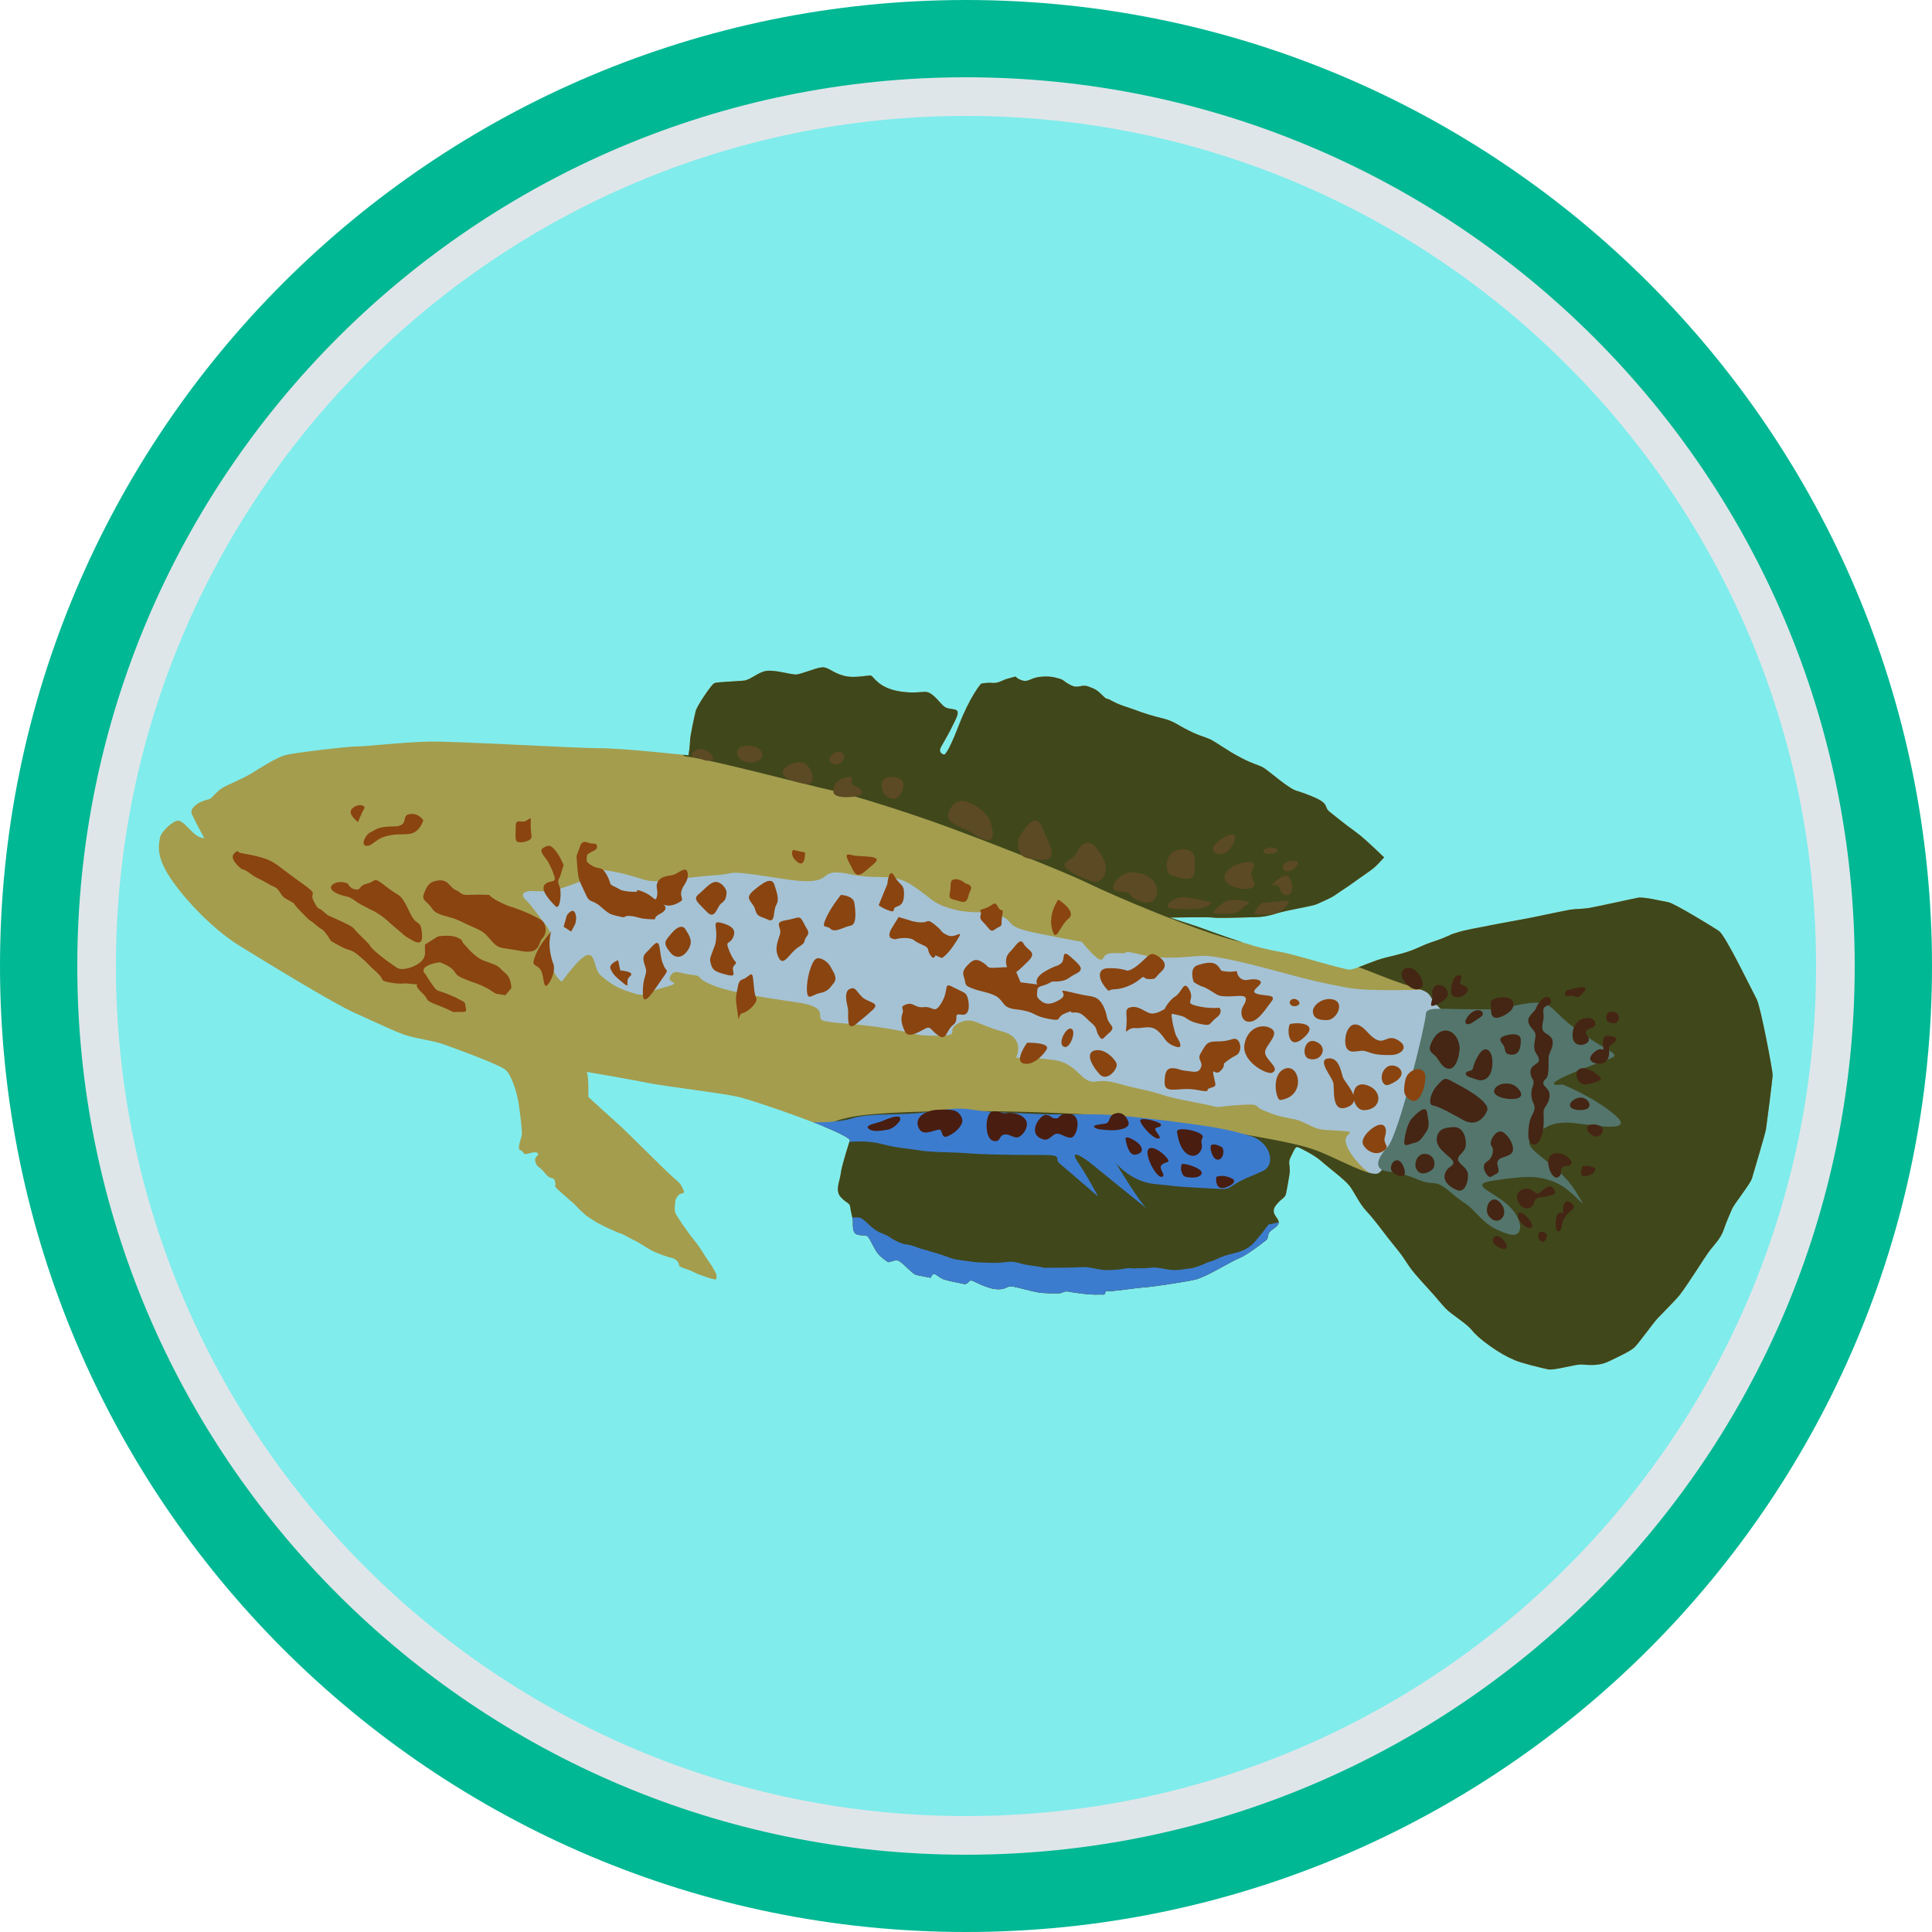 <?xml version="1.0" encoding="UTF-8" standalone="no"?><!DOCTYPE svg PUBLIC "-//W3C//DTD SVG 1.1//EN" "http://www.w3.org/Graphics/SVG/1.1/DTD/svg11.dtd"><svg width="100%" height="100%" viewBox="0 0 150 150" version="1.1" xmlns="http://www.w3.org/2000/svg" xmlns:xlink="http://www.w3.org/1999/xlink" xml:space="preserve" xmlns:serif="http://www.serif.com/" style="fill-rule:evenodd;clip-rule:evenodd;stroke-linejoin:round;stroke-miterlimit:2;"><path id="base" d="M150,75c0,-41.394 -33.606,-75 -75,-75c-41.394,0 -75,33.606 -75,75c0,41.394 33.606,75 75,75c41.394,0 75,-33.606 75,-75Z" style="fill:#00b894;"/><path id="outline" d="M144,75c0,-38.082 -30.918,-69 -69,-69c-38.082,0 -69,30.918 -69,69c0,38.082 30.918,69 69,69c38.082,0 69,-30.918 69,-69Z" style="fill:#dfe6e9;"/><path id="core" d="M141,75c0,-36.426 -29.574,-66 -66,-66c-36.426,0 -66,29.574 -66,66c0,36.426 29.574,66 66,66c36.426,0 66,-29.574 66,-66Z" style="fill:#81ecec;"/><clipPath id="_clip1"><path d="M141,75c0,-36.426 -29.574,-66 -66,-66c-36.426,0 -66,29.574 -66,66c0,36.426 29.574,66 66,66c36.426,0 66,-29.574 66,-66Z"/></clipPath><g clip-path="url(#_clip1)"><path id="purple-morgurnda" d="M15.868,65.082c0,0 -0.416,-0.02 -0.812,-0.376c-0.396,-0.357 -0.851,-0.951 -1.208,-0.99c-0.356,-0.04 -1.347,0.831 -1.426,1.327c-0.079,0.495 -0.317,1.267 0.594,2.792c0.911,1.525 3.288,4.179 5.566,5.585c2.277,1.406 7.327,4.496 8.971,5.228c1.644,0.733 3.149,1.466 3.941,1.723c0.792,0.258 2.119,0.416 2.951,0.713c0.832,0.297 4.397,1.585 4.832,2.001c0.436,0.415 0.852,1.683 0.991,2.594c0.138,0.911 0.297,2.258 0.237,2.495c-0.059,0.238 -0.336,0.991 -0.158,1.09c0.178,0.099 0.198,0.099 0.317,0.277c0.119,0.178 0.574,-0.099 0.891,-0.079c0.317,0.02 0.198,0.237 0.198,0.237c-0,0 -0.277,0.198 -0.198,0.456c0.079,0.257 0.119,0.356 0.376,0.535c0.258,0.178 0.436,0.534 0.693,0.693c0.258,0.158 0.377,-0 0.476,0.376c0.099,0.376 -0.198,0.218 0.297,0.673c0.495,0.456 0.435,0.377 0.693,0.614c0.257,0.238 0.238,0.179 0.554,0.495c0.317,0.317 0.099,0.139 0.515,0.515c0.416,0.377 0.159,0.198 0.674,0.535c0.515,0.337 0.297,0.218 0.911,0.535c0.614,0.317 0.257,0.119 0.931,0.436c0.673,0.316 0.356,0.079 1.029,0.455c0.674,0.376 0.575,0.258 1.129,0.614c0.555,0.356 0.753,0.455 1.05,0.594c0.297,0.139 0.832,0.317 1.03,0.376c0.198,0.06 0.534,0.08 0.733,0.397c0.198,0.316 -0.08,0.257 0.316,0.415c0.397,0.159 0.535,0.159 0.911,0.357c0.377,0.198 0.515,0.218 0.951,0.376c0.436,0.159 0.772,0.198 0.772,0.198c0,0 0.099,-0.297 -0.019,-0.495c-0.119,-0.198 -0.238,-0.495 -0.535,-0.891c-0.297,-0.396 -0.495,-0.812 -0.911,-1.367c-0.416,-0.554 -0.475,-0.574 -0.812,-1.069c-0.337,-0.495 -0.297,-0.396 -0.535,-0.772c-0.237,-0.377 -0.416,-0.555 -0.396,-0.931c0.02,-0.377 0,-0.674 0.238,-0.971c0.237,-0.297 0.614,-0.099 0.435,-0.455c-0.178,-0.357 -0.138,-0.436 -0.713,-0.911c-0.574,-0.476 -3.604,-3.545 -4.297,-4.159c-0.693,-0.614 -2.377,-2.159 -2.377,-2.159c0,0 0.06,-1.584 -0.119,-1.941c0,0 3.387,0.575 4.734,0.852c1.347,0.277 5.941,0.812 7.129,1.109c1.189,0.297 8.002,2.594 8.576,3.327c-0,0 -0.654,2 -0.713,2.575c-0.059,0.574 -0.475,1.346 -0,1.861c0.475,0.515 0.693,0.416 0.733,0.773c0.039,0.356 0.158,0.713 0.198,1.03c0.039,0.316 -0.099,0.99 0.376,1.109c0.475,0.118 0.574,-0.02 0.772,0.138c0.198,0.159 0.515,1.01 0.832,1.367c0.317,0.356 0.773,0.634 0.773,0.634l0.614,-0.159c-0,0 0.198,-0.02 0.554,0.317c0.357,0.337 0.753,0.713 0.911,0.792c0.159,0.079 1.228,0.258 1.228,0.258c-0,-0 0.099,-0.436 0.396,-0.238c0.297,0.198 0.277,0.198 0.495,0.317c0.218,0.119 1.268,0.317 1.644,0.396c0.376,0.079 0.396,-0.317 0.634,-0.258c0.237,0.06 0.515,0.258 0.95,0.416c0.436,0.159 0.773,0.278 1.248,0.258c0.475,-0.02 0.555,-0.258 0.931,-0.218c0.376,0.04 1.406,0.356 2,0.455c0.594,0.099 1.347,0.08 1.624,0.08c0.277,-0 0.436,-0.198 0.733,-0.139c0.297,0.059 1.129,0.178 1.644,0.218c0.515,0.04 0.792,-0 1.069,0.02c0.277,0.02 0.06,-0.337 0.376,-0.278c0.317,0.06 2.1,-0.237 2.753,-0.277c0.654,-0.039 3.189,-0.416 4.04,-0.614c0.852,-0.198 2.793,-1.426 3.407,-1.663c0.614,-0.238 1.881,-1.228 2.099,-1.406c0.218,-0.179 0.02,-0.476 0.396,-0.753c0.377,-0.277 0.674,-0.456 0.535,-0.772c-0.139,-0.317 -0.634,-0.634 -0.139,-1.228c0.495,-0.594 0.674,-0.476 0.753,-0.911c0.079,-0.436 0.158,-0.793 0.257,-1.446c0.099,-0.654 -0.158,-0.852 0.08,-1.307c0.237,-0.456 0.356,-0.872 0.574,-0.792c0.218,0.079 1.347,0.653 1.822,1.089c0.475,0.436 1.763,1.386 2.159,1.881c0.396,0.495 0.752,1.367 1.346,2.001c0.595,0.633 1.347,1.663 1.624,2.02c0.278,0.356 0.535,0.673 0.872,1.089c0.336,0.416 0.455,0.653 0.871,1.248c0.416,0.594 1.545,1.782 1.822,2.099c0.277,0.317 0.614,0.733 0.99,1.129c0.377,0.396 1.565,1.129 1.921,1.564c0.357,0.436 0.733,0.773 1.446,1.288c0.713,0.515 1.347,0.871 1.961,1.129c0.614,0.257 2.119,0.613 2.594,0.712c0.476,0.099 2.08,-0.396 2.575,-0.376c0.495,0.02 1.287,0.159 2.119,-0.237c0.832,-0.397 1.664,-0.793 1.98,-1.07c0.317,-0.277 1.466,-1.901 1.822,-2.277c0.357,-0.377 1.426,-1.446 1.724,-1.822c0.297,-0.377 1.029,-1.486 1.326,-1.941c0.297,-0.456 0.773,-1.208 1.05,-1.565c0.277,-0.356 0.812,-0.891 1.03,-1.545c0.218,-0.653 0.455,-1.148 0.634,-1.584c0.178,-0.436 1.445,-1.981 1.564,-2.416c0.119,-0.436 1.03,-3.426 1.089,-3.823c0.06,-0.396 0.515,-3.901 0.515,-4.218c0,-0.317 -0.93,-5.308 -1.247,-5.882c-0.317,-0.574 -2.397,-4.911 -2.912,-5.268c-0.514,-0.356 -3.485,-2.159 -3.921,-2.238c-0.436,-0.079 -1.921,-0.436 -2.357,-0.356c-0.435,0.079 -3.465,0.752 -3.901,0.812c-0.436,0.059 -0.971,0.059 -1.367,0.118c-0.396,0.06 -2.594,0.535 -3.01,0.614c-0.416,0.08 -5.129,0.931 -5.625,1.109c-0.495,0.179 -0.217,0.02 -0.911,0.337c-0.693,0.317 -1.148,0.416 -1.643,0.614c-0.495,0.198 -0.911,0.456 -1.902,0.733c-0.99,0.277 -1.168,0.257 -1.921,0.515c-0.752,0.257 -1.742,0.713 -2.119,0.733c-0.376,0.019 -4.238,-1.149 -5.03,-1.308c-0.792,-0.158 -0.515,-0.079 -1.802,-0.376c-1.288,-0.297 -4.278,-1.406 -4.773,-1.584c-0.495,-0.178 -2.357,-0.773 -2.357,-0.773c-0,0 3.03,-0.059 3.387,0c0.356,0.06 1.921,0 2.713,-0.019c0.792,-0.02 1.228,-0 2.159,-0.297c0.93,-0.298 2.752,-0.535 3.208,-0.753c0.455,-0.218 1.03,-0.436 1.386,-0.693c0.357,-0.258 1.109,-0.733 1.446,-0.99c0.337,-0.258 1.267,-0.872 1.545,-1.11c0.277,-0.237 0.792,-0.812 0.792,-0.812c-0,0 -1.307,-1.267 -1.882,-1.723c-0.574,-0.455 -0.554,-0.415 -0.95,-0.712c-0.396,-0.298 -0.931,-0.733 -1.406,-1.11c-0.476,-0.376 0.059,-0.613 -1.347,-1.188c-1.406,-0.574 -1.188,-0.317 -1.961,-0.851c-0.772,-0.535 -1.604,-1.288 -1.941,-1.446c-0.336,-0.159 -0.812,-0.277 -1.564,-0.674c-0.753,-0.396 -0.891,-0.495 -1.545,-0.911c-0.653,-0.415 -0.832,-0.554 -1.426,-0.752c-0.594,-0.198 -0.99,-0.396 -1.485,-0.654c-0.495,-0.257 -0.872,-0.574 -1.684,-0.772c-0.812,-0.198 -1.465,-0.396 -2.079,-0.634c-0.614,-0.237 -1.248,-0.376 -1.842,-0.713c-0.594,-0.336 -0.337,-0.02 -0.752,-0.435c-0.416,-0.416 -0.555,-0.496 -1.11,-0.694c-0.554,-0.198 -0.752,0.198 -1.346,-0.099c-0.594,-0.297 -0.495,-0.396 -0.911,-0.515c-0.416,-0.118 -0.733,-0.198 -1.446,-0.138c-0.713,0.059 -0.931,0.416 -1.367,0.297c-0.435,-0.119 -0.574,-0.317 -0.574,-0.317c0,-0 -0.614,0.158 -0.832,0.238c-0.218,0.079 -0.534,0.297 -0.99,0.257c-0.455,-0.04 -0.852,0.06 -0.852,0.06c0,-0 -0.831,0.911 -1.742,3.267c-0.911,2.357 -1.129,2.238 -1.129,2.238c-0,0 -0.515,-0.099 -0.238,-0.594c0.277,-0.495 0.693,-1.208 0.872,-1.604c0.178,-0.396 0.693,-1.169 0.237,-1.287c-0.455,-0.119 -0.653,-0.04 -0.95,-0.317c-0.297,-0.278 -0.634,-0.773 -1.07,-0.991c-0.436,-0.217 -0.95,0.139 -2.436,-0.138c-1.485,-0.277 -1.881,-1.089 -2.06,-1.188c-0.178,-0.099 -1.227,0.237 -2.138,-0c-0.911,-0.238 -1.189,-0.694 -1.704,-0.654c-0.515,0.04 -1.624,0.555 -2.04,0.555c-0.415,-0 -1.623,-0.377 -2.277,-0.278c-0.654,0.099 -1.208,0.693 -1.743,0.753c-0.535,0.059 -2.079,0.099 -2.297,0.198c-0.218,0.099 -1.347,1.763 -1.446,2.178c-0.099,0.416 -0.436,1.941 -0.436,2.298c0,0.356 -0.118,1.129 -0.118,1.129c-0,-0 -5.031,-0.555 -6.892,-0.555c-1.862,0 -11.21,-0.554 -13.23,-0.515c-2.02,0.04 -5.07,0.396 -5.605,0.376c-0.534,-0.019 -4.832,0.476 -5.565,0.674c-0.733,0.198 -1.941,0.99 -2.654,1.426c-0.713,0.435 -1.802,0.851 -2.257,1.129c-0.456,0.277 -0.793,0.792 -0.971,0.851c-0.178,0.06 -0.693,0.159 -1.01,0.416c-0.317,0.258 -0.535,0.436 -0.337,0.852c0.198,0.416 0.733,1.426 0.931,1.782Z" style="fill:#a49d4e;"/><clipPath id="_clip2"><path d="M15.868,65.082c0,0 -0.416,-0.02 -0.812,-0.376c-0.396,-0.357 -0.851,-0.951 -1.208,-0.99c-0.356,-0.04 -1.347,0.831 -1.426,1.327c-0.079,0.495 -0.317,1.267 0.594,2.792c0.911,1.525 3.288,4.179 5.566,5.585c2.277,1.406 7.327,4.496 8.971,5.228c1.644,0.733 3.149,1.466 3.941,1.723c0.792,0.258 2.119,0.416 2.951,0.713c0.832,0.297 4.397,1.585 4.832,2.001c0.436,0.415 0.852,1.683 0.991,2.594c0.138,0.911 0.297,2.258 0.237,2.495c-0.059,0.238 -0.336,0.991 -0.158,1.09c0.178,0.099 0.198,0.099 0.317,0.277c0.119,0.178 0.574,-0.099 0.891,-0.079c0.317,0.02 0.198,0.237 0.198,0.237c-0,0 -0.277,0.198 -0.198,0.456c0.079,0.257 0.119,0.356 0.376,0.535c0.258,0.178 0.436,0.534 0.693,0.693c0.258,0.158 0.377,-0 0.476,0.376c0.099,0.376 -0.198,0.218 0.297,0.673c0.495,0.456 0.435,0.377 0.693,0.614c0.257,0.238 0.238,0.179 0.554,0.495c0.317,0.317 0.099,0.139 0.515,0.515c0.416,0.377 0.159,0.198 0.674,0.535c0.515,0.337 0.297,0.218 0.911,0.535c0.614,0.317 0.257,0.119 0.931,0.436c0.673,0.316 0.356,0.079 1.029,0.455c0.674,0.376 0.575,0.258 1.129,0.614c0.555,0.356 0.753,0.455 1.05,0.594c0.297,0.139 0.832,0.317 1.03,0.376c0.198,0.06 0.534,0.08 0.733,0.397c0.198,0.316 -0.08,0.257 0.316,0.415c0.397,0.159 0.535,0.159 0.911,0.357c0.377,0.198 0.515,0.218 0.951,0.376c0.436,0.159 0.772,0.198 0.772,0.198c0,0 0.099,-0.297 -0.019,-0.495c-0.119,-0.198 -0.238,-0.495 -0.535,-0.891c-0.297,-0.396 -0.495,-0.812 -0.911,-1.367c-0.416,-0.554 -0.475,-0.574 -0.812,-1.069c-0.337,-0.495 -0.297,-0.396 -0.535,-0.772c-0.237,-0.377 -0.416,-0.555 -0.396,-0.931c0.02,-0.377 0,-0.674 0.238,-0.971c0.237,-0.297 0.614,-0.099 0.435,-0.455c-0.178,-0.357 -0.138,-0.436 -0.713,-0.911c-0.574,-0.476 -3.604,-3.545 -4.297,-4.159c-0.693,-0.614 -2.377,-2.159 -2.377,-2.159c0,0 0.06,-1.584 -0.119,-1.941c0,0 3.387,0.575 4.734,0.852c1.347,0.277 5.941,0.812 7.129,1.109c1.189,0.297 8.002,2.594 8.576,3.327c-0,0 -0.654,2 -0.713,2.575c-0.059,0.574 -0.475,1.346 -0,1.861c0.475,0.515 0.693,0.416 0.733,0.773c0.039,0.356 0.158,0.713 0.198,1.03c0.039,0.316 -0.099,0.99 0.376,1.109c0.475,0.118 0.574,-0.02 0.772,0.138c0.198,0.159 0.515,1.01 0.832,1.367c0.317,0.356 0.773,0.634 0.773,0.634l0.614,-0.159c-0,0 0.198,-0.02 0.554,0.317c0.357,0.337 0.753,0.713 0.911,0.792c0.159,0.079 1.228,0.258 1.228,0.258c-0,-0 0.099,-0.436 0.396,-0.238c0.297,0.198 0.277,0.198 0.495,0.317c0.218,0.119 1.268,0.317 1.644,0.396c0.376,0.079 0.396,-0.317 0.634,-0.258c0.237,0.06 0.515,0.258 0.95,0.416c0.436,0.159 0.773,0.278 1.248,0.258c0.475,-0.02 0.555,-0.258 0.931,-0.218c0.376,0.04 1.406,0.356 2,0.455c0.594,0.099 1.347,0.08 1.624,0.08c0.277,-0 0.436,-0.198 0.733,-0.139c0.297,0.059 1.129,0.178 1.644,0.218c0.515,0.04 0.792,-0 1.069,0.02c0.277,0.02 0.06,-0.337 0.376,-0.278c0.317,0.06 2.1,-0.237 2.753,-0.277c0.654,-0.039 3.189,-0.416 4.04,-0.614c0.852,-0.198 2.793,-1.426 3.407,-1.663c0.614,-0.238 1.881,-1.228 2.099,-1.406c0.218,-0.179 0.02,-0.476 0.396,-0.753c0.377,-0.277 0.674,-0.456 0.535,-0.772c-0.139,-0.317 -0.634,-0.634 -0.139,-1.228c0.495,-0.594 0.674,-0.476 0.753,-0.911c0.079,-0.436 0.158,-0.793 0.257,-1.446c0.099,-0.654 -0.158,-0.852 0.08,-1.307c0.237,-0.456 0.356,-0.872 0.574,-0.792c0.218,0.079 1.347,0.653 1.822,1.089c0.475,0.436 1.763,1.386 2.159,1.881c0.396,0.495 0.752,1.367 1.346,2.001c0.595,0.633 1.347,1.663 1.624,2.02c0.278,0.356 0.535,0.673 0.872,1.089c0.336,0.416 0.455,0.653 0.871,1.248c0.416,0.594 1.545,1.782 1.822,2.099c0.277,0.317 0.614,0.733 0.99,1.129c0.377,0.396 1.565,1.129 1.921,1.564c0.357,0.436 0.733,0.773 1.446,1.288c0.713,0.515 1.347,0.871 1.961,1.129c0.614,0.257 2.119,0.613 2.594,0.712c0.476,0.099 2.08,-0.396 2.575,-0.376c0.495,0.02 1.287,0.159 2.119,-0.237c0.832,-0.397 1.664,-0.793 1.98,-1.07c0.317,-0.277 1.466,-1.901 1.822,-2.277c0.357,-0.377 1.426,-1.446 1.724,-1.822c0.297,-0.377 1.029,-1.486 1.326,-1.941c0.297,-0.456 0.773,-1.208 1.05,-1.565c0.277,-0.356 0.812,-0.891 1.03,-1.545c0.218,-0.653 0.455,-1.148 0.634,-1.584c0.178,-0.436 1.445,-1.981 1.564,-2.416c0.119,-0.436 1.03,-3.426 1.089,-3.823c0.06,-0.396 0.515,-3.901 0.515,-4.218c0,-0.317 -0.93,-5.308 -1.247,-5.882c-0.317,-0.574 -2.397,-4.911 -2.912,-5.268c-0.514,-0.356 -3.485,-2.159 -3.921,-2.238c-0.436,-0.079 -1.921,-0.436 -2.357,-0.356c-0.435,0.079 -3.465,0.752 -3.901,0.812c-0.436,0.059 -0.971,0.059 -1.367,0.118c-0.396,0.06 -2.594,0.535 -3.01,0.614c-0.416,0.08 -5.129,0.931 -5.625,1.109c-0.495,0.179 -0.217,0.02 -0.911,0.337c-0.693,0.317 -1.148,0.416 -1.643,0.614c-0.495,0.198 -0.911,0.456 -1.902,0.733c-0.99,0.277 -1.168,0.257 -1.921,0.515c-0.752,0.257 -1.742,0.713 -2.119,0.733c-0.376,0.019 -4.238,-1.149 -5.03,-1.308c-0.792,-0.158 -0.515,-0.079 -1.802,-0.376c-1.288,-0.297 -4.278,-1.406 -4.773,-1.584c-0.495,-0.178 -2.357,-0.773 -2.357,-0.773c-0,0 3.03,-0.059 3.387,0c0.356,0.06 1.921,0 2.713,-0.019c0.792,-0.02 1.228,-0 2.159,-0.297c0.93,-0.298 2.752,-0.535 3.208,-0.753c0.455,-0.218 1.03,-0.436 1.386,-0.693c0.357,-0.258 1.109,-0.733 1.446,-0.99c0.337,-0.258 1.267,-0.872 1.545,-1.11c0.277,-0.237 0.792,-0.812 0.792,-0.812c-0,0 -1.307,-1.267 -1.882,-1.723c-0.574,-0.455 -0.554,-0.415 -0.95,-0.712c-0.396,-0.298 -0.931,-0.733 -1.406,-1.11c-0.476,-0.376 0.059,-0.613 -1.347,-1.188c-1.406,-0.574 -1.188,-0.317 -1.961,-0.851c-0.772,-0.535 -1.604,-1.288 -1.941,-1.446c-0.336,-0.159 -0.812,-0.277 -1.564,-0.674c-0.753,-0.396 -0.891,-0.495 -1.545,-0.911c-0.653,-0.415 -0.832,-0.554 -1.426,-0.752c-0.594,-0.198 -0.99,-0.396 -1.485,-0.654c-0.495,-0.257 -0.872,-0.574 -1.684,-0.772c-0.812,-0.198 -1.465,-0.396 -2.079,-0.634c-0.614,-0.237 -1.248,-0.376 -1.842,-0.713c-0.594,-0.336 -0.337,-0.02 -0.752,-0.435c-0.416,-0.416 -0.555,-0.496 -1.11,-0.694c-0.554,-0.198 -0.752,0.198 -1.346,-0.099c-0.594,-0.297 -0.495,-0.396 -0.911,-0.515c-0.416,-0.118 -0.733,-0.198 -1.446,-0.138c-0.713,0.059 -0.931,0.416 -1.367,0.297c-0.435,-0.119 -0.574,-0.317 -0.574,-0.317c0,-0 -0.614,0.158 -0.832,0.238c-0.218,0.079 -0.534,0.297 -0.99,0.257c-0.455,-0.04 -0.852,0.06 -0.852,0.06c0,-0 -0.831,0.911 -1.742,3.267c-0.911,2.357 -1.129,2.238 -1.129,2.238c-0,0 -0.515,-0.099 -0.238,-0.594c0.277,-0.495 0.693,-1.208 0.872,-1.604c0.178,-0.396 0.693,-1.169 0.237,-1.287c-0.455,-0.119 -0.653,-0.04 -0.95,-0.317c-0.297,-0.278 -0.634,-0.773 -1.07,-0.991c-0.436,-0.217 -0.95,0.139 -2.436,-0.138c-1.485,-0.277 -1.881,-1.089 -2.06,-1.188c-0.178,-0.099 -1.227,0.237 -2.138,-0c-0.911,-0.238 -1.189,-0.694 -1.704,-0.654c-0.515,0.04 -1.624,0.555 -2.04,0.555c-0.415,-0 -1.623,-0.377 -2.277,-0.278c-0.654,0.099 -1.208,0.693 -1.743,0.753c-0.535,0.059 -2.079,0.099 -2.297,0.198c-0.218,0.099 -1.347,1.763 -1.446,2.178c-0.099,0.416 -0.436,1.941 -0.436,2.298c0,0.356 -0.118,1.129 -0.118,1.129c-0,-0 -5.031,-0.555 -6.892,-0.555c-1.862,0 -11.21,-0.554 -13.23,-0.515c-2.02,0.04 -5.07,0.396 -5.605,0.376c-0.534,-0.019 -4.832,0.476 -5.565,0.674c-0.733,0.198 -1.941,0.99 -2.654,1.426c-0.713,0.435 -1.802,0.851 -2.257,1.129c-0.456,0.277 -0.793,0.792 -0.971,0.851c-0.178,0.06 -0.693,0.159 -1.01,0.416c-0.317,0.258 -0.535,0.436 -0.337,0.852c0.198,0.416 0.733,1.426 0.931,1.782Z"/></clipPath><g clip-path="url(#_clip2)"><path d="M43.615,76.223c0,-0 -0.461,-0.293 -0.712,-1.047c-0.251,-0.754 -0.335,-0.838 -0.335,-1.466c-0,-0.629 0.419,-1.09 -0.126,-1.802c-0.544,-0.712 -1.298,-1.759 -1.592,-2.01c-0.293,-0.252 -0.586,-0.796 0.796,-0.712c1.383,0.083 1.634,-0.126 3.1,-0.629c1.466,-0.502 0.545,-1.34 2.932,-0.879c2.388,0.46 2.22,0.921 4.189,0.67c1.969,-0.251 2.765,-0.335 3.937,-0.419c1.173,-0.084 0.629,-0.335 2.974,0c2.346,0.335 3.561,0.628 4.608,0.419c1.047,-0.21 0.503,-0.922 2.681,-0.461c2.178,0.461 3.183,-0.167 4.733,0.838c1.55,1.005 1.592,1.466 3.268,1.885c1.675,0.419 2.471,-0 3.644,0.502c1.173,0.503 0.125,0.796 2.806,1.341c2.681,0.544 3.477,0.67 3.477,0.67c-0,0 1.089,1.382 1.466,1.382c0.377,0 0,-0.586 1.299,-0.502c1.298,0.084 -0.084,-0.335 1.884,0.125c1.969,0.461 3.77,0.084 4.859,0.084c1.09,0 4.064,0.754 6.2,1.341c2.136,0.586 3.1,0.795 4.901,1.131c1.801,0.335 5.571,0.125 6.827,0.167c1.257,0.042 0.922,1.257 0.964,1.885c0.042,0.628 0.335,0.712 0.042,1.215c-0.293,0.502 -0.084,-0 -0.587,1.131c-0.502,1.131 -0.419,1.885 -0.377,2.597c0.042,0.712 -0.921,2.639 -1.424,2.932c-0.502,0.293 -0.586,-0.419 -0.838,0.586c-0.251,1.006 -0.67,1.718 -0.754,2.262c-0.083,0.545 0.419,0.88 -0.628,1.257c-1.047,0.377 -0.586,1.047 -1.592,0.293c-1.005,-0.754 -1.843,-2.01 -1.759,-2.555c0.084,-0.545 0.964,-0.586 -0.544,-0.67c-1.508,-0.084 -1.467,-0.042 -2.346,-0.461c-0.88,-0.419 -0.838,-0.377 -1.676,-0.544c-0.837,-0.168 -0.796,-0.168 -1.759,-0.545c-0.963,-0.377 -0.042,-0.586 -2.262,-0.419c-2.22,0.168 -0.503,0.251 -3.225,-0.251c-2.723,-0.503 -2.262,-0.629 -4.105,-1.006c-1.843,-0.377 -2.304,-0.754 -3.477,-0.586c-1.173,0.168 -1.382,-1.424 -3.267,-1.675c-1.885,-0.252 -2.932,-0.168 -2.932,-0.168c-0,-0 0.795,-1.55 -1.089,-2.053c-1.885,-0.502 -2.304,-1.214 -3.393,-0.628c-1.089,0.587 0.377,0.964 -1.592,0.964c-1.969,-0 -1.299,-0.126 -3.812,-0.545c-2.513,-0.419 -3.937,-0.377 -4.943,-0.586c-1.005,-0.21 0.671,-1.048 -2.22,-1.466c-2.89,-0.419 -5.487,-0.838 -6.744,-1.425c-1.256,-0.586 -0.377,-0.586 -1.424,-0.712c-1.047,-0.125 -1.298,-0.461 -1.633,0.126c-0.336,0.586 1.214,0.419 -0.545,0.88c-1.759,0.46 -1.299,0.754 -2.471,0.377c-1.173,-0.377 -1.592,-0.671 -2.388,-1.341c-0.796,-0.67 -0.084,-3.477 -3.016,0.503Z" style="fill:#a5c2d4;"/><path d="M62.3,89.703c-0,0 -0.198,-2.52 4.644,-3.113c4.842,-0.593 18.924,-0.395 25.397,0.742c6.472,1.136 8.597,1.432 10.326,2.174c1.73,0.741 3.805,1.877 4.349,1.581c0.543,-0.297 2.124,-3.064 2.519,-3.953c0.396,-0.89 1.038,-1.334 1.532,-2.273c0.494,-0.939 0.395,-2.619 0.445,-3.557c0.049,-0.939 1.334,-2.076 0.247,-3.064c-1.087,-0.988 -0.247,-1.087 -2.125,-1.63c-1.877,-0.544 -3.409,-1.334 -5.237,-1.878c-1.828,-0.544 -5.238,-0.889 -8.4,-1.68c-3.162,-0.79 -9.536,-3.508 -11.562,-4.496c-2.026,-0.988 -8.399,-3.459 -11.117,-4.447c-2.718,-0.988 -7.016,-2.372 -8.844,-2.767c-1.829,-0.395 -9.635,-2.471 -11.266,-2.619c-1.63,-0.148 -1.357,-25.258 -1.357,-25.258l94.036,30.507l-12.338,57.502l-72.336,-19.122l1.087,-12.649Z" style="fill:#40471b;"/><path d="M107.724,90.947c0.815,0.109 1.153,0.14 2.447,0.665c1.293,0.524 1.119,-0.175 2.482,0.978c1.363,1.154 0.979,0.595 1.923,1.574c0.944,0.978 1.363,1.258 2.517,1.643c1.154,0.384 1.293,-0.944 0.105,-2.133c-1.189,-1.188 -3.391,-1.713 -1.154,-2.028c2.237,-0.314 3.286,-0.454 4.755,0.175c1.468,0.63 2.901,2.867 1.503,0.63c-1.399,-2.238 -4.23,-3.252 -3.426,-3.986c0.804,-0.734 1.398,-1.503 3.426,-1.258c2.027,0.244 4.684,0.699 3.006,-0.7c-1.678,-1.398 -3.985,-2.307 -3.985,-2.307c-0,0 -1.993,0.28 0.804,-0.909c2.797,-1.188 3.636,-1.118 3.041,-1.573c-0.594,-0.454 -0.874,-0.419 -2.936,-1.923c-2.063,-1.503 -1.573,-2.272 -4.125,-1.818c-2.552,0.455 -0.56,0.385 -3.496,0.385c-2.937,-0 -3.916,-0.245 -3.916,0.419c0,0.665 -2.097,9.335 -2.971,10.278c-0.874,0.944 -1.049,1.748 -0,1.888Z" style="fill:#53756c;"/><path d="M65.606,94.444c0.922,0.209 1.005,-0.084 1.424,0.251c0.419,0.335 0.461,0.461 0.88,0.754c0.419,0.294 0.377,0.21 0.838,0.419c0.461,0.21 0.251,0.21 0.963,0.545c0.712,0.335 0.545,0.083 1.341,0.377c0.795,0.293 0.293,0.083 1.759,0.544c1.466,0.461 0.838,0.377 2.052,0.545c1.215,0.167 0.922,0.125 2.095,0.167c1.173,0.042 1.34,-0.209 2.094,0c0.754,0.21 0.796,0.168 1.592,0.294c0.796,0.125 -0.419,0.083 1.634,0.083c2.052,0 1.675,-0.125 2.597,0.042c0.921,0.168 0.712,0.168 1.591,0.126c0.88,-0.042 0.964,-0.168 1.341,-0.126c0.377,0.042 0.084,0 0.879,0c0.796,0 0.671,-0.125 1.425,0c0.754,0.126 0.963,0.21 1.759,0.084c0.796,-0.126 0.461,0 1.089,-0.209c0.628,-0.21 0.628,-0.294 1.089,-0.419c0.461,-0.126 0.545,-0.335 1.801,-0.629c1.257,-0.293 1.592,-0.921 1.885,-1.256c0.293,-0.335 0.754,-0.964 0.754,-0.964l1.173,-0.251l-1.843,3.477l-11.477,3.811l-18.012,-0.754c-0,0 -3.644,-7.12 -2.723,-6.911Zm23.437,-0.603c-0.281,-0.226 -3.448,-2.776 -4.168,-3.376c-0.754,-0.629 -1.969,-1.383 -1.173,-0.21c0.796,1.173 1.55,2.639 1.55,2.639c-0,0 -2.472,-2.136 -2.974,-2.555c-0.503,-0.419 0.418,-0.67 -1.467,-0.67c-1.884,-0 -2.261,-0 -3.937,-0.042c-1.675,-0.042 -1.675,-0.126 -3.477,-0.168c-1.801,-0.042 -1.968,-0.167 -3.393,-0.335c-1.424,-0.167 -1.717,-0.502 -3.225,-0.502c-1.508,-0 -3.77,0.46 -3.77,0.46l-1.131,-0.754c0,0 -0.586,-1.466 0.168,-1.298c0.754,0.167 2.932,0.167 4.147,-0.21c1.214,-0.377 3.225,-0.251 4.859,-0.377c1.633,-0.125 2.932,-0.544 4.398,-0.293c1.466,0.252 3.477,0.252 4.984,0.335c1.508,0.084 3.519,0 5.027,0.042c1.508,0.042 4.733,0.419 6.87,0.712c2.136,0.294 3.267,0.503 4.775,0.964c1.508,0.46 2.01,2.22 0.921,2.722c-1.089,0.503 -1.382,0.545 -2.136,1.006c-0.754,0.46 -0.293,0.419 -2.723,0.293c-2.429,-0.126 -1.591,-0.126 -3.476,-0.293c-1.885,-0.168 -3.058,-1.634 -3.058,-1.634c-0,0 1.84,3.067 2.409,3.544l0.02,0.017c-0.006,-0.005 -0.013,-0.011 -0.02,-0.017Z" style="fill:#3c7ccf;"/><path d="M105.804,88.779c-0.126,-0.501 0.689,-1.28 1.206,-1.428c0.517,-0.148 0.714,0.271 0.517,0.911c-0.197,0.64 0.517,0.714 -0.172,1.133c-0.69,0.418 -1.453,-0.222 -1.551,-0.616Zm-0.676,-3.343c-0.04,0.233 -0.219,0.433 -0.63,0.561c-1.163,0.362 -0.861,-1.478 -0.985,-1.946c-0.123,-0.468 -1.255,-1.748 -0.418,-1.871c0.837,-0.123 1.009,0.935 1.157,1.428c0.085,0.282 0.646,0.871 0.828,1.411c0.013,-0.51 0.301,-0.959 0.945,-0.795c0.677,0.172 1.009,0.648 0.993,1.088c-0.016,0.441 -0.38,0.848 -1.091,0.882c-0.41,0.019 -0.692,-0.339 -0.799,-0.758Zm4.443,-0.006c0.719,0.387 1.281,-1.527 1.034,-2.118c-0.246,-0.591 -1.354,-0.27 -1.502,0.567c-0.147,0.837 -0.172,1.206 0.468,1.551Zm-10.17,-0.024c-0.159,0.021 -0.35,-0.484 -0.359,-1.047c-0.01,-0.562 0.162,-1.182 0.728,-1.391c1.133,-0.419 1.675,2.167 -0.369,2.438Zm-8.98,-1.336c0,-0.691 0.099,-1.136 0.593,-1.136c0.494,0 0.494,0.148 1.038,0.198c0.543,0.049 0.988,0.247 1.185,-0.247c0.198,-0.494 -0.345,-0.593 0,-1.137c0.346,-0.543 0.396,-0.889 1.137,-0.889c0.741,-0 0.84,-0.05 1.383,-0.198c0.544,-0.148 0.791,0.988 0.198,1.285c-0.593,0.296 -0.939,0.642 -0.939,0.642c0,0 0.099,0.247 -0.296,0.593c-0.396,0.346 -0.643,-0.395 -0.494,0.346c0.148,0.741 0.296,0.791 -0.247,0.939c-0.544,0.148 0.247,0.395 -1.087,0.148c-1.335,-0.247 -2.471,0.395 -2.471,-0.544Zm17.402,0.154c-0.264,0.104 -0.473,-0.099 -0.533,-0.396c-0.061,-0.297 0.028,-0.688 0.36,-0.959c0.665,-0.542 2.167,0.567 0.173,1.355Zm-22.469,-0.838c-0.758,-0.866 -1.048,-1.718 -0.294,-1.843c0.754,-0.126 1.508,0.67 1.634,1.047c0.126,0.377 -0.754,1.466 -1.34,0.796Zm13.407,-0.098c0.719,-0.315 -0.542,-1.01 -0.542,-1.576c0,-0.567 1.182,-1.404 0.493,-1.847c-0.69,-0.443 -1.872,-0.099 -2.094,1.231c-0.221,1.33 1.749,2.364 2.143,2.192Zm-19.356,-0.74c-0.632,-0.237 0.336,-1.592 0.336,-1.592c-0,0 1.885,-0.042 1.508,0.545c-0.377,0.586 -1.173,1.298 -1.844,1.047Zm22.163,-0.368c-0.274,-0.106 -0.348,-0.537 -0.233,-0.886c0.114,-0.349 0.418,-0.616 0.898,-0.395c0.96,0.443 0.295,1.65 -0.665,1.281Zm6.476,-0.271c-1.486,0.048 -1.699,-0.246 -2.142,-0.32c-0.443,-0.074 -1.256,0.369 -1.428,-0.444c-0.173,-0.812 0.369,-2.487 1.674,-1.034c1.305,1.453 1.355,0.074 2.34,0.616c0.985,0.542 0.32,1.157 -0.444,1.182Zm-20.588,-2.285c0.099,-0.939 -0.247,-1.334 0.396,-1.433c0.642,-0.099 1.087,0.444 1.531,0.494c0.445,0.049 1.038,-0.346 1.038,-0.346c0,-0 0.297,-0.642 0.84,-0.988c0.544,-0.346 0.642,-1.334 1.087,-0.494c0.445,0.84 -0.445,0.988 0.544,1.235c0.988,0.247 1.778,0.148 1.778,0.148c0,0 0.346,0.346 -0.247,0.791c-0.593,0.444 -0.296,0.691 -1.334,0.444c-1.037,-0.247 -0.84,-0.494 -1.532,-0.642c-0.691,-0.148 -0.642,-0.247 -0.543,0.395c0.099,0.643 0.296,1.186 0.296,1.186c0,0 0.791,1.137 -0.049,0.84c-0.84,-0.296 -0.741,-0.642 -1.334,-1.186c-0.593,-0.543 -1.186,-0.197 -1.828,-0.247c-0.643,-0.049 -0.741,0.741 -0.643,-0.197Zm-4.783,1.667c-0.332,-0.066 -0.311,-0.464 -0.155,-0.824c0.156,-0.361 0.448,-0.684 0.657,-0.6c0.419,0.168 -0.083,1.508 -0.502,1.424Zm17.516,-1.795c0.437,-0.088 0.998,-0.069 1.288,0.103c0.291,0.173 0.313,0.5 -0.328,1.029c-1.28,1.059 -1.206,-1.083 -0.96,-1.132Zm-24.512,-2.687c-0.583,-0.218 -0.712,-0.251 -0.754,-0.628c-0.041,-0.377 -0.377,-0.628 0.168,-1.215c0.545,-0.586 0.796,-0.502 1.257,-0.209c0.46,0.293 0.209,0.419 0.921,0.377c0.712,-0.042 0.922,-0.042 0.922,-0.042c-0,-0 -0.294,-0.67 0.209,-1.173c0.503,-0.503 0.796,-1.173 1.089,-0.628c0.293,0.544 1.089,0.586 0.335,1.34c-0.754,0.754 -0.921,0.838 -0.921,0.838l0.335,0.796l1.298,0.167c0,0 -0.335,-0.461 0.587,-1.005c0.921,-0.545 1.005,-0.377 1.298,-0.67c0.294,-0.293 -0.042,-1.131 0.712,-0.461c0.754,0.67 1.09,0.963 0.419,1.298c-0.67,0.336 -0.628,0.503 -1.256,0.587c-0.629,0.084 -0.419,-0.084 -0.88,0.167c-0.461,0.252 -0.88,0.168 -0.88,0.545c0,0.377 -0.125,0.461 0.21,0.754c0.335,0.293 0.712,0.461 1.55,-0.042c0.837,-0.503 -0.629,-0.921 0.963,-0.544c1.592,0.377 1.299,0.209 1.759,0.377c0.461,0.167 0.796,0.837 0.922,1.508c0.126,0.67 0.754,0.753 0.209,1.214c-0.544,0.461 -0.544,0.712 -0.837,0.252c-0.294,-0.461 -0.042,-0.545 -0.587,-1.006c-0.544,-0.46 -0.712,-0.837 -1.34,-0.796c-0.629,0.042 0.251,-0.293 -0.629,0.042c-0.879,0.335 -0.167,0.67 -1.298,0.461c-1.131,-0.209 -1.089,-0.461 -1.843,-0.628c-0.754,-0.168 -0.88,-0.084 -1.299,-0.252c-0.419,-0.167 -0.419,-0.46 -0.837,-0.795c-0.419,-0.336 -1.466,-0.503 -1.802,-0.629Zm-5.403,3.309c-0.251,-0.502 -0.377,-1.005 -0.21,-1.424c0.168,-0.419 -0.293,-0.502 0.294,-0.712c0.586,-0.209 0.628,0.293 1.382,0.21c0.754,-0.084 0.796,0.628 1.382,-0.377c0.587,-1.006 0.084,-1.592 0.88,-1.173c0.796,0.419 1.005,0.377 1.131,0.837c0.126,0.461 0.209,1.425 -0.503,1.299c-0.712,-0.126 -0.084,0.377 -0.628,0.796c-0.545,0.419 -0.503,1.256 -1.131,0.838c-0.628,-0.419 -0.586,-0.796 -1.047,-0.545c-0.461,0.251 -1.299,0.754 -1.55,0.251Zm-4.398,-0.754c-0.084,-0.712 0.042,-0.712 -0.084,-1.256c-0.126,-0.545 -0.21,-1.173 0.209,-1.341c0.419,-0.167 0.461,0.168 0.922,0.629c0.461,0.46 1.466,0.419 0.838,1.005c-0.629,0.586 -1.131,0.963 -1.131,0.963c-0,0 -0.671,0.712 -0.754,0Zm31.013,-0.041c-0.501,-0.067 -0.64,-0.763 -0.369,-1.206c0.271,-0.444 0.32,-0.739 -0.074,-0.788c-0.394,-0.05 -1.502,0.172 -1.995,-0.124c-0.492,-0.295 -0.738,-0.492 -1.058,-0.591c-0.321,-0.098 -0.715,-0.369 -0.715,-0.369c0,0 -0.394,-1.083 0.296,-1.305c0.689,-0.222 1.256,-0.32 1.601,0.074c0.344,0.394 0.073,0.345 0.664,0.418c0.591,0.074 0.788,-0.147 0.813,0.074c0.025,0.222 0.271,0.69 0.862,0.567c0.591,-0.123 1.133,0.024 0.936,0.32c-0.197,0.295 -0.838,0.615 -0.197,0.788c0.64,0.172 1.526,-0 1.034,0.615c-0.493,0.616 -1.059,1.626 -1.798,1.527Zm6.132,-0.123c0.758,0 1.379,-1.305 0.566,-1.576c-0.812,-0.271 -1.748,0.419 -1.65,0.985c0.099,0.566 0.641,0.591 1.084,0.591Zm-45.732,-0.422c-0.126,-0.88 -0.21,-1.215 -0.084,-1.759c0.126,-0.545 0.084,-0.88 0.503,-1.006c0.418,-0.125 0.67,-0.712 0.754,-0.083c0.083,0.628 0.083,1.214 0.251,1.549c0.167,0.336 -0.628,1.09 -1.047,1.173c-0.419,0.084 -0.252,1.006 -0.377,0.126Zm-39.165,-12.441c-0.297,0.408 0.628,1.131 0.628,1.131c-0,0 0.209,0 0.712,0.377c0.503,0.377 0.545,0.293 1.257,0.712c0.712,0.419 0.712,0.252 1.005,0.712c0.293,0.461 0.335,0.419 0.838,0.713c0.502,0.293 -0.084,-0.126 0.796,0.795c0.879,0.922 0.544,0.503 1.131,1.006c0.586,0.502 0.502,0.251 0.921,0.837c0.419,0.587 0.042,0.294 0.922,0.796c0.879,0.503 0.795,0.168 1.549,0.796c0.754,0.629 0.629,0.629 1.341,1.257c0.712,0.628 0.167,0.628 0.963,0.796c0.796,0.167 1.299,0.083 1.299,0.083l0.921,0.084c0,0 -0.251,0.084 0.377,0.67c0.629,0.587 0.042,0.503 1.257,0.964c1.215,0.461 1.005,0.544 1.382,0.503c0.377,-0.042 0.838,0.125 0.754,-0.252c-0.084,-0.377 0.042,-0.461 -0.419,-0.67c-0.46,-0.209 0.126,-0 -0.879,-0.419c-1.006,-0.419 -0.88,-0.167 -1.299,-0.754c-0.419,-0.586 -0.544,-0.838 -0.544,-0.838c-0,0 -0.377,-0.293 0.042,-0.586c0.418,-0.293 1.089,-0.335 1.089,-0.335c-0,-0 0.586,0.209 0.921,0.502c0.335,0.294 0.21,0.461 0.796,0.713c0.586,0.251 0.712,0.293 1.089,0.418c0.377,0.126 0.922,0.419 0.922,0.419l0.586,0.377l0.754,0.126l0.461,-0.545c-0,0 0.042,-0.754 -0.461,-1.172c-0.503,-0.419 -0.419,-0.503 -0.963,-0.712c-0.545,-0.21 -0.88,-0.252 -1.383,-0.671c-0.502,-0.419 -0.419,-0.419 -0.796,-0.796c-0.377,-0.377 -0.041,-0.335 -0.586,-0.586c-0.545,-0.251 -1.508,-0.084 -1.508,-0.084l-1.005,0.629l-0,0.586c-0,-0 0.084,0.461 -0.419,0.838c-0.503,0.377 -1.382,0.628 -1.759,0.377c-0.377,-0.252 -1.173,-0.796 -1.76,-1.341c-0.586,-0.544 0,-0.125 -0.921,-1.005c-0.922,-0.88 -0.419,-0.67 -1.55,-1.215c-1.131,-0.544 -1.005,-0.377 -1.466,-0.796c-0.461,-0.418 -0.335,0 -0.754,-0.795c-0.419,-0.796 0.544,-0.377 -1.005,-1.467c-1.55,-1.089 -1.885,-1.508 -2.639,-1.801c-0.754,-0.293 -2.137,-0.502 -2.137,-0.502c0,-0 -0.125,-0.335 -0.46,0.125Zm82.558,11.755c-0.231,0.077 -0.415,0.003 -0.499,-0.115c-0.084,-0.118 -0.068,-0.279 0.105,-0.378c0.344,-0.197 0.911,0.321 0.394,0.493Zm-50.766,-0.864c-0.041,-1.089 0.21,-1.424 0.252,-1.801c0.042,-0.377 -0.503,-1.005 -0,-1.466c0.502,-0.461 0.921,-1.215 1.047,-0.377c0.126,0.838 0.126,0.963 0.335,1.424c0.209,0.461 0.419,0.209 -0.126,0.963c-0.544,0.754 -1.466,2.346 -1.508,1.257Zm13.405,-2.764c0.317,-0.239 0.963,0.209 1.131,0.544c0.167,0.335 0.628,0.88 0.293,1.299c-0.335,0.418 -0.461,0.67 -1.089,0.795c-0.629,0.126 -0.964,0.671 -1.006,-0.209c-0.042,-0.88 0.335,-2.178 0.671,-2.429Zm22.456,2.146c-0.445,-0.544 -0.643,-1.384 0.197,-1.433c0.84,-0.05 1.433,0.148 1.433,0.148c0,-0 0.198,0.198 0.939,-0.395c0.741,-0.593 0.889,-1.038 1.383,-0.791c0.494,0.247 1.038,0.741 0.445,1.285c-0.593,0.543 -0.346,0.593 -0.939,0.593c-0.593,-0 -0.247,-0.396 -0.79,0.049c-0.544,0.445 -1.384,0.741 -1.927,0.741c-0.544,0 -0.297,0.346 -0.741,-0.197Zm-42.941,-4.323c-0.014,0.017 -0.127,0.164 -0.166,0.752c-0.042,0.629 0.126,1.383 0.293,1.802c0.168,0.418 -0.084,1.172 -0.419,1.591c-0.372,0.465 -0.293,-0.628 -0.544,-1.089c-0.252,-0.461 -0.712,-0.293 -0.545,-0.838c0.168,-0.544 0.377,-0.921 0.67,-1.34c0.283,-0.404 0.683,-0.848 0.711,-0.878c0.001,-0.001 0.001,-0.002 0.001,-0.002l-0.001,0.002Zm5.531,4.02c-0.671,-0.545 -0.796,-0.713 -0.964,-1.09c-0.167,-0.376 0.587,-0.67 0.587,-0.67l0.167,0.796c0,0 1.215,0.084 0.754,0.461c-0.461,0.377 0.126,1.047 -0.544,0.503Zm8.042,-0.629c-1.005,-0.251 -1.089,-0.419 -1.215,-0.837c-0.125,-0.419 -0.042,-0.461 0.126,-0.964c0.168,-0.503 0.251,-0.461 0.293,-1.215c0.042,-0.754 -0.335,-1.214 0.419,-1.005c0.754,0.209 1.173,0.503 0.88,1.131c-0.294,0.628 -0.671,0.126 -0.252,1.131c0.419,1.005 0.671,0.67 0.335,1.047c-0.335,0.377 0.419,0.964 -0.586,0.712Zm4.063,-1.298c-0.377,-0.712 -0.084,-1.257 0.084,-1.843c0.167,-0.587 -0.545,-0.922 0.461,-1.089c1.005,-0.168 1.047,-0.461 1.382,0.209c0.335,0.67 0.503,0.67 0.209,1.089c-0.293,0.419 0.042,0.377 -0.628,0.796c-0.67,0.419 -1.131,1.55 -1.508,0.838Zm11.771,-0.21c-0.294,-0.419 -0.042,-0.544 -0.503,-0.754c-0.461,-0.209 -0.67,-0.335 -0.67,-0.335c-0,0 -0.21,-0.293 -0.964,-0.251c-0.754,0.042 -0.377,0.167 -0.837,0.042c-0.461,-0.126 -0.042,-0.796 -0.042,-0.796l0.544,-0.88l0.838,0.252c0,-0 0.419,0.167 0.963,0.167c0.545,0 0.377,-0.335 1.048,0.21c0.67,0.544 0.335,0.502 0.963,0.795c0.628,0.294 1.382,-0.67 0.67,0.461c-0.712,1.131 -1.131,1.299 -1.131,1.299l-0.502,-0.21c-0,0 -0.084,0.419 -0.377,0Zm-20.19,-0.209c-0.335,-0.419 -0.545,-0.712 -0.252,-1.089c0.294,-0.377 0.461,-0.545 0.461,-0.545c0,0 0.628,-0.712 0.964,-0.167c0.335,0.544 0.628,0.963 0.167,1.633c-0.461,0.671 -1.005,0.587 -1.34,0.168Zm-18.221,-5.571c0.982,-0.227 1.047,0.502 1.549,0.712c0.503,0.209 0.335,0.419 1.089,0.377c0.754,-0.042 1.508,-0 1.508,-0c0,-0 0.168,0.251 0.964,0.628c0.796,0.377 0.586,0.21 1.34,0.503c0.754,0.293 1.383,0.586 1.76,0.838c0.377,0.251 0.46,1.005 0.083,1.382c-0.377,0.377 -0.125,1.298 -1.675,1.005c-1.55,-0.293 -1.676,-0.125 -2.22,-0.712c-0.545,-0.586 -0.503,-0.712 -1.466,-1.131c-0.964,-0.419 -0.754,-0.377 -1.383,-0.628c-0.628,-0.252 -1.508,-0.293 -1.843,-0.838c-0.335,-0.544 -0.837,-0.586 -0.628,-1.131c0.209,-0.544 0.377,-0.88 0.922,-1.005Zm-7.959,0.251c0.499,-0.333 1.131,-0.042 1.131,-0.042c-0,0 0.167,0.419 0.628,0.461c0.461,0.042 0.168,-0.293 0.88,-0.461c0.712,-0.167 0.419,-0.586 1.382,0.168c0.963,0.754 1.089,0.628 1.424,1.131c0.335,0.502 0.545,1.173 0.838,1.508c0.293,0.335 0.503,0.209 0.586,0.879c0.084,0.671 0.042,1.173 -0.754,0.712c-0.795,-0.46 -0.46,-0.293 -1.131,-0.837c-0.67,-0.545 -0.837,-0.796 -1.424,-1.173c-0.586,-0.377 0.042,-0 -1.089,-0.587c-1.131,-0.586 -0.838,-0.67 -1.592,-0.837c-0.754,-0.168 -1.382,-0.587 -0.879,-0.922Zm55.803,3.472c-0.297,-1.235 0.494,-2.273 0.494,-2.273c-0,0 1.482,0.939 0.79,1.483c-0.692,0.543 -0.988,2.026 -1.284,0.79Zm-37.331,0.214l-0.586,-0.377l0.251,-0.879c0,-0 0.419,-0.629 0.629,-0.21c0.209,0.419 -0,0.922 -0,0.922l-0.294,0.544Zm32.338,-0.335c-0.377,-0.503 -0.67,-0.544 -0.545,-0.963c0.126,-0.419 -0.335,-0.294 0.335,-0.503c0.671,-0.209 0.712,-0.67 1.006,-0.126c0.293,0.545 0.46,-0.041 0.335,0.671c-0.126,0.712 0.083,0.754 -0.294,0.921c-0.376,0.168 -0.46,0.503 -0.837,0Zm-12.19,0.126c-0.335,-0.335 -0.754,0.084 -0.377,-0.796c0.377,-0.88 1.173,-1.843 1.173,-1.843c0,-0 0.964,0.042 1.047,0.628c0.084,0.587 0.21,1.676 -0.293,1.759c-0.502,0.084 -1.215,0.587 -1.55,0.252Zm-4.859,-0.712c-0.586,-0.294 -0.837,-0.168 -1.005,-0.796c-0.167,-0.628 -0.921,-0.796 -0.126,-1.466c0.796,-0.67 1.425,-1.089 1.634,-0.419c0.209,0.67 0.377,1.131 0.126,1.55c-0.252,0.419 -0.042,1.424 -0.629,1.131Zm-14.208,-6.042c0.063,0 0.135,0.015 0.218,0.052c0.377,0.167 0.712,-0.042 0.712,0.335c-0,0.182 -0.187,0.277 -0.379,0.368l-0.038,0.018c-0.192,0.091 -0.379,0.185 -0.379,0.368c0,0.377 -0.126,0.377 0.419,0.712c0.545,0.335 0.712,-0.042 1.131,0.712c0.419,0.754 0.084,0.67 0.628,0.922c0.545,0.251 0.335,0.251 0.838,0.335c0.503,0.083 0.922,0.042 0.922,0.042c-0,-0 -0.294,-0.294 0.502,0.041c0.796,0.336 0.88,0.838 1.006,0.336c0.125,-0.503 -0.168,-0.754 0.083,-1.173c0.252,-0.419 0.796,-0.419 1.173,-0.503c0.377,-0.084 1.047,-0.796 1.131,-0.126c0.084,0.671 -0.419,0.922 -0.503,1.466c-0.083,0.545 0.377,0.545 -0.335,0.88c-0.599,0.282 -0.961,0.119 -1.06,0.06c-0.018,-0.012 -0.029,-0.018 -0.029,-0.018c0,-0 0.01,0.007 0.029,0.018c0.107,0.076 0.448,0.375 -0.238,0.736c-0.796,0.419 0.042,0.461 -0.838,0.419c-0.88,-0.042 -0.921,-0.21 -1.508,-0.252c-0.586,-0.041 -0.167,0.21 -0.838,0.042c-0.67,-0.167 -0.712,-0.125 -1.424,-0.754c-0.712,-0.628 -0.838,-0.209 -1.173,-0.963c-0.335,-0.754 -0.502,-0.963 -0.586,-1.508c-0.084,-0.545 -0.126,-1.466 -0.126,-1.466l0.335,-0.922c0,0 0.102,-0.177 0.324,-0.177l0.003,0Zm9.433,5.413c-0.67,-0.712 -1.089,-0.963 -0.628,-1.34c0.461,-0.377 0.88,-0.922 1.298,-0.963c0.419,-0.042 0.922,0.502 0.88,0.879c-0.042,0.377 -0.084,0.545 -0.419,0.796c-0.335,0.251 -0.461,1.34 -1.131,0.628Zm14.158,-0.083c-0.586,-0.21 -0.796,-0.419 -0.796,-0.419l0.671,-1.634c-0,0 0.125,-1.382 0.544,-0.628c0.419,0.754 0.754,0.586 0.754,1.34c0,0.754 -0.209,0.922 -0.586,1.047c-0.377,0.126 -0,0.503 -0.587,0.294Zm-25.886,-0.335c-0.569,-0.569 -1.173,-1.299 -0.838,-1.676c0.335,-0.377 0.921,-0.084 0.754,-0.628c-0.168,-0.545 -0.21,-0.545 -0.419,-1.006c-0.209,-0.46 -0.88,-0.963 -0.461,-1.214c0.419,-0.252 0.587,-0.252 0.964,0.209c0.377,0.461 0.628,1.131 0.628,1.131l-0.293,0.922c-0,-0 -0.252,0.293 -0.042,0.67c0.209,0.377 0.084,1.968 -0.293,1.592Zm31.415,-0.377c-0.67,-0.21 -0.921,-0.126 -0.795,-0.671c0.125,-0.544 -0.084,-1.005 0.377,-1.047c0.46,-0.042 0.837,0.335 0.837,0.335c0,0 0.629,0.084 0.377,0.545c-0.251,0.461 -0.125,1.047 -0.796,0.838Zm-8.336,-2.464c-0.395,-0.79 -0.79,-1.334 -0.099,-1.136c0.692,0.197 2.619,-0.05 1.73,0.691c-0.89,0.742 -1.235,1.236 -1.631,0.445Zm-4.298,-0.593c-0.643,-0.494 -0.346,-0.939 -0.346,-0.939l0.938,0.198c0,0 0.05,1.235 -0.592,0.741Zm-33.484,-1.258c-0.452,-0.038 -0.042,-0.88 0.335,-1.047c0.377,-0.168 0.419,-0.335 1.131,-0.419c0.712,-0.084 1.005,0.042 1.34,-0.209c0.336,-0.252 0,-0.754 0.671,-0.796c0.67,-0.042 0.963,0.502 0.963,0.502c0,0 -0.293,0.964 -1.089,1.048c-0.796,0.083 -0.88,-0.042 -1.759,0.167c-0.88,0.21 -1.089,0.796 -1.592,0.754Zm11.687,-0.335c-0,-0 -0.126,-0.126 -0.084,-0.712c0.042,-0.587 -0.126,-0.922 0.461,-0.838c0.586,0.084 0.754,-0.712 0.712,0.168c-0.042,0.879 0.293,1.131 -0.252,1.34c-0.544,0.21 -0.837,0.042 -0.837,0.042Zm-12.315,-1.508c-0,0 -0.88,-0.628 -0.461,-1.047c0.419,-0.419 1.131,-0.293 0.921,0.042c-0.209,0.335 -0.46,1.005 -0.46,1.005Z" style="fill:#8a4410;"/><path d="M116.207,96.751c-0.327,-0.206 -0.358,-0.509 -0.23,-0.673c0.127,-0.164 0.412,-0.188 0.715,0.164c0.607,0.703 0.17,0.921 -0.485,0.509Zm3.809,-0.995c0.126,0.096 0.101,0.321 0.003,0.479c-0.098,0.158 -0.27,0.249 -0.44,0.079c-0.34,-0.339 -0.073,-0.946 0.437,-0.558Zm0.97,-0.145c-0.225,0.041 -0.291,-1.092 -0.024,-1.359c0.267,-0.267 0.291,0.025 0.364,-0.072c0.072,-0.097 -0.049,-0.607 0.218,-0.85c0.267,-0.242 0.849,0.364 0.558,0.558c-0.291,0.195 -0.728,0.704 -0.801,1.044c-0.072,0.339 -0.048,0.63 -0.315,0.679Zm-3.105,-1.359c0.036,-0.215 0.315,-0.088 0.579,0.148c0.264,0.236 0.513,0.58 0.488,0.798c-0.048,0.437 -1.188,-0.218 -1.067,-0.946Zm-2.305,0.146c-0.207,-0.279 -0.159,-0.746 0.036,-1.031c0.194,-0.285 0.534,-0.388 0.91,0.061c0.752,0.897 -0.242,1.916 -0.946,0.97Zm2.984,-2.111c0.43,0 0.655,0.51 0.922,0.364c0.267,-0.145 0.776,-0.849 1.14,-0.364c0.364,0.486 -0.121,0.437 -0.436,0.583c-0.316,0.145 -0.947,-0.097 -1.068,0.485c-0.121,0.582 -0.97,0.655 -1.261,-0.097c-0.291,-0.752 0.388,-0.971 0.703,-0.971Zm-5.41,0.122c-0.542,-0.217 -1.14,-0.655 -0.97,-1.262c0.17,-0.606 0.704,-0.558 0.655,-0.922c-0.048,-0.364 -1.334,-0.946 -1.286,-1.771c0.049,-0.824 0.655,-0.921 1.335,-0.946c0.679,-0.024 0.97,0.777 0.921,1.383c-0.048,0.607 -0.606,0.728 -0.606,1.116c-0,0.388 0.776,0.582 0.776,1.261c0,0.68 -0.339,1.335 -0.825,1.141Zm8.758,-1.965c-0.253,0.168 -0.364,-0.025 -0.607,0.194c-0.242,0.218 0.073,0.606 -0.388,0.776c-0.461,0.17 -1.091,-1.407 -0.412,-1.795c0.679,-0.388 1.844,0.534 1.407,0.825Zm-6.429,0.8c-0.242,-0.267 -0.461,-0.8 -0.024,-1.067c0.437,-0.267 0.582,-0.922 0.34,-1.213c-0.243,-0.291 0.364,-1.407 0.922,-1.043c0.557,0.364 0.994,1.334 0.606,1.649c-0.388,0.316 -0.898,0.243 -1.043,0.583c-0.146,0.339 0.315,0.8 -0.121,0.994c-0.437,0.194 -0.437,0.364 -0.68,0.097Zm-7.423,-0.315c-0.15,-0.243 -0.028,-0.607 0.185,-0.768c0.213,-0.16 0.519,-0.118 0.737,0.452c0.437,1.141 -0.728,0.631 -0.922,0.316Zm15.793,-0.146c0.035,-0.221 -0.971,-0.388 -1.019,-0.145c-0.049,0.242 -0.146,0.485 0.024,0.63c0.17,0.146 0.922,-0.024 0.995,-0.485Zm-13.925,-0.121c-0.131,-0.34 0.097,-1.164 0.801,-1.067c0.703,0.097 0.824,0.97 0.412,1.261c-0.412,0.291 -0.97,0.437 -1.213,-0.194Zm-0.898,-1.989c0.025,-0.461 0.243,-1.432 0.558,-1.795c0.316,-0.364 1.116,-1.165 1.213,-0.51c0.097,0.655 0.243,1.043 -0.048,1.48c-0.291,0.437 -0.534,0.825 -0.898,0.873c-0.364,0.049 -0.849,0.413 -0.825,-0.048Zm10.068,0.194c-0.553,-0.035 -0.461,-0.995 -0.364,-1.626c0.097,-0.63 0.437,-0.873 0.412,-1.261c-0.024,-0.388 -0.194,-0.364 -0.242,-0.922c-0.049,-0.558 0.17,-0.703 0.17,-1.019c-0,-0.315 -0.267,-0.339 -0.243,-0.873c0.024,-0.534 0.728,-0.534 0.655,-0.922c-0.073,-0.388 -0.34,-0.461 -0.364,-0.922c-0.024,-0.461 0.194,-0.873 0.049,-1.164c-0.146,-0.291 -0.437,-0.437 -0.51,-0.849c-0.073,-0.413 0.485,-0.728 0.582,-0.995c0.097,-0.267 0.389,-0.776 0.777,-0.897c0.388,-0.122 0.606,0.485 0.121,0.655c-0.485,0.169 -0.267,0.509 -0.291,0.897c-0.024,0.388 -0.194,0.752 -0.049,1.043c0.146,0.291 0.704,0.34 0.752,0.849c0.049,0.51 -0.291,0.849 -0.315,1.238c-0.024,0.388 0.024,0.8 -0.048,1.285c-0.073,0.486 -0.389,0.413 -0.364,0.728c0.024,0.315 0.509,0.364 0.485,0.97c-0.024,0.607 -0.437,0.874 -0.461,1.165c-0.024,0.291 0.048,0.728 -0.024,1.334c-0.073,0.607 -0.34,1.31 -0.728,1.286Zm4.124,-1.359c0.043,-0.183 0.419,-0.25 0.742,-0.183c0.323,0.067 0.592,0.268 0.422,0.62c-0.339,0.704 -1.261,-0.024 -1.164,-0.437Zm-11.96,-1.674c-0.433,-0.061 -0.17,-1.043 0.316,-1.552c0.485,-0.51 0.558,-0.655 1.043,-0.388c0.485,0.267 3.178,1.577 2.838,2.353c-0.34,0.776 -1.019,1.164 -1.819,0.728c-0.801,-0.437 -1.868,-1.068 -2.378,-1.141Zm11.232,0.34c-0.474,-0.045 -0.638,-0.239 -0.589,-0.443c0.049,-0.204 0.31,-0.418 0.686,-0.503c0.752,-0.17 1.431,1.092 -0.097,0.946Zm-5.24,-0.849c-0.632,-0.021 -1.431,-0.291 -1.213,-0.752c0.219,-0.461 0.995,-0.558 1.456,-0.34c0.461,0.219 1.213,1.141 -0.243,1.092Zm5.774,-1.14c-0.522,0.026 -0.922,-0.995 -0.34,-1.213c0.582,-0.218 1.504,0.558 1.601,0.752c0.097,0.194 -0.776,0.437 -1.261,0.461Zm-9.219,-0.849c0.053,-0.262 0.51,-0.097 0.558,-0.413c0.049,-0.315 0.534,-1.504 0.995,-1.455c0.461,0.048 0.606,0.849 0.461,1.552c-0.146,0.704 -0.655,0.971 -1.14,0.801c-0.485,-0.17 -0.922,-0.243 -0.874,-0.485Zm-1.261,-0.364c-0.535,0.027 -0.776,-0.607 -1.019,-0.898c-0.242,-0.291 -0.631,-0.388 -0.485,-0.873c0.145,-0.485 0.558,-1.213 1.237,-1.189c0.679,0.025 1.092,0.874 1.043,1.48c-0.048,0.607 -0.291,1.456 -0.776,1.48Zm12.906,-2.208c-0.097,0.267 -0.437,0.291 -0.51,0.486c-0.072,0.194 0.146,0.776 -0.267,1.164c-0.412,0.388 -1.698,0.097 -1.018,-0.607c0.679,-0.703 0.873,-0.048 0.824,-0.46c-0.048,-0.413 -0.072,-0.922 0.316,-0.922c0.388,-0 0.752,0.073 0.655,0.339Zm-8.806,-0.266c0.242,-0.146 1.431,-0.461 1.431,0.242c0,0.704 -0.17,1.189 -0.776,1.14c-0.607,-0.048 -0.34,-0.436 -0.607,-0.776c-0.267,-0.34 -0.291,-0.461 -0.048,-0.606Zm7.205,-1.092c0.109,0.473 -0.558,0.364 -0.704,0.655c-0.145,0.291 0.364,0.461 0.17,0.8c-0.194,0.34 -1.359,0.558 -1.213,-0.703c0.146,-1.262 1.601,-1.383 1.747,-0.752Zm-9.971,0.097c-0.338,-0.136 0.194,-0.898 0.679,-1.043c0.486,-0.146 0.777,0.267 0.389,0.509c-0.389,0.243 -0.825,0.631 -1.068,0.534Zm10.844,-0.364c0.03,0.241 0.703,0.485 0.898,0.121c0.194,-0.364 -0.025,-0.727 -0.486,-0.703c-0.461,0.024 -0.436,0.388 -0.412,0.582Zm-8.782,-0.194c-0.267,-0.218 -0.145,-0.704 -0.194,-1.067c-0.048,-0.364 0.752,-0.51 1.286,-0.413c0.534,0.097 0.631,0.679 0.218,1.043c-0.412,0.364 -1.043,0.655 -1.31,0.437Zm-4.706,-0.849c-0.326,0.05 0.073,-0.558 -0.024,-0.825c-0.097,-0.267 0.073,-0.825 0.509,-0.8c0.437,0.024 0.752,0.436 0.679,0.8c-0.072,0.364 -0.849,0.776 -1.164,0.825Zm2.159,-2.353c0.228,0.082 -0.194,0.509 0.049,0.679c0.242,0.17 0.727,0.194 0.436,0.631c-0.291,0.436 -0.994,0.485 -1.164,0.145c-0.17,-0.339 0.073,-1.674 0.679,-1.455Zm9.243,1.601c-0.25,0.216 -0.316,-0.121 -0.777,-0.024c-0.461,0.097 -0.461,-0.364 -0.097,-0.461c0.364,-0.097 2.159,-0.631 0.874,0.485Zm-12.663,-0.534c-0.535,0 -1.238,-0.8 -1.141,-1.261c0.097,-0.461 0.68,-0.558 1.116,-0.146c0.437,0.413 0.874,1.407 0.025,1.407Z" style="fill:#452513;"/><path d="M97.373,70.939c0,0 0.267,-0.776 0.777,-0.849c0.509,-0.072 1.94,-0.169 1.94,-0.169c0,-0 -0.315,1.455 -2.717,1.018Zm-3.25,-0.048c-0,-0 0.752,-0.849 1.188,-0.97c0.437,-0.122 2.208,0.024 1.504,0.315c-0.703,0.291 -0.121,0.922 -2.692,0.655Zm-2.329,-1.237c0.536,-0 1.771,0.291 2.135,0.364c0.363,0.072 -0.267,0.388 -0.607,0.485c-0.34,0.097 -2.159,0.145 -2.571,-0.024c-0.413,-0.17 0.461,-0.825 1.043,-0.825Zm-4.076,-0.243c-0.16,-0.264 -1.067,-0.048 -1.261,-0.388c-0.194,-0.34 0.533,-1.407 1.674,-1.286c1.14,0.122 1.94,0.874 1.649,1.82c-0.291,0.946 -1.722,0.412 -2.062,-0.146Zm10.99,-0.679c-0,-0 1.043,-1.116 1.382,-0.631c0.34,0.485 0.316,1.407 -0.145,1.407c-0.461,0 -0.51,-0.388 -0.631,-0.631c-0.121,-0.242 -0.606,-0.145 -0.606,-0.145Zm-1.48,-1.771c0.409,0.13 -0.17,0.582 -0.073,0.995c0.097,0.412 0.509,0.776 -0.024,0.994c-0.534,0.219 -2.087,-0.097 -2.062,-0.873c0.024,-0.776 1.625,-1.286 2.159,-1.116Zm-13.076,1.213c-0.495,-0.138 -1.577,-0.728 -1.504,-1.043c0.073,-0.316 0.776,-0.461 0.995,-1.019c0.218,-0.558 0.873,-0.995 1.383,-0.388c0.509,0.606 1.164,1.552 0.654,2.329c-0.509,0.776 -1.091,0.242 -1.528,0.121Zm6.696,-0.267c-0.308,-0.118 -0.437,-1.286 0.194,-1.722c0.63,-0.437 1.771,-0.364 1.722,0.63c-0.048,0.995 0.291,1.941 -1.916,1.092Zm8.951,-0.922c0.226,-0.118 0.584,-0.185 0.794,-0.137c0.211,0.048 0.274,0.21 -0.09,0.55c-0.728,0.679 -1.213,-0.146 -0.704,-0.413Zm-20.596,-0.776c-0.218,-0.509 -0.266,-0.995 0.146,-1.553c0.412,-0.558 1.116,-1.601 1.577,-0.388c0.461,1.213 1.527,2.654 -0.267,2.475c-0.485,-0.049 -1.237,-0.025 -1.456,-0.534Zm16.302,-0.315c0.324,-0.416 0.463,-0.822 0.355,-1.007c-0.108,-0.184 -0.464,-0.146 -1.131,0.327c-1.334,0.946 0.097,1.553 0.776,0.68Zm2.814,0.388c0.241,0.043 0.568,-0.011 0.751,-0.104c0.182,-0.093 0.22,-0.224 -0.12,-0.333c-0.679,-0.218 -1.164,0.34 -0.631,0.437Zm-22.924,-1.65c-0.464,-0.314 -1.674,-0.631 -1.771,-1.164c-0.097,-0.534 0.485,-1.456 1.286,-1.262c0.8,0.194 1.795,0.946 1.989,1.601c0.194,0.655 0.679,2.305 -1.504,0.825Zm-6.068,-2.607c0.562,0.097 1.088,-1.177 0.642,-1.48c-0.446,-0.303 -1.23,-0.321 -1.444,0.107c-0.214,0.428 -0.018,1.23 0.802,1.373Zm-3.316,-1.712c0.322,-0.012 -0.054,0.481 0.231,0.642c0.286,0.16 0.892,0.41 0.624,0.695c-0.267,0.286 -2.104,0.41 -2.157,-0.142c-0.054,-0.553 0.339,-1.159 1.302,-1.195Zm-3.281,0.553c-0.376,0.01 -1.89,-0.321 -1.962,-0.821c-0.071,-0.499 1.052,-1.087 1.676,-0.784c0.624,0.303 0.945,1.587 0.286,1.605Zm1.979,-1.552c-0.373,-0.096 -0.446,-0.445 -0.018,-0.784c0.428,-0.339 0.963,-0.072 0.838,0.303c-0.125,0.374 -0.339,0.606 -0.82,0.481Zm-6.74,-0.142c-0.392,-0.058 -0.704,-0.384 -0.74,-0.69c-0.035,-0.307 0.205,-0.594 0.918,-0.576c1.427,0.035 1.391,1.498 -0.178,1.266Zm-4.262,-0.5c-0.089,-0.267 0.482,-0.588 0.892,-0.499c0.41,0.089 1.034,0.678 0.642,0.838c-0.393,0.161 -0.749,-0.071 -0.999,-0.178c-0.249,-0.107 -0.446,0.107 -0.535,-0.161Z" style="fill:#5c4a24;"/><path d="M94.429,91.374c0,0 -0.101,0.745 0.339,0.847c0.44,0.101 1.389,-0.44 0.932,-0.694c-0.458,-0.254 -0.932,-0.288 -1.271,-0.153Zm-2.675,-0.982c0.083,-0.148 1.71,0.322 1.541,0.728c-0.169,0.407 -0.982,0.322 -1.27,0.237c-0.288,-0.084 -0.423,-0.694 -0.271,-0.965Zm-1.473,0.948c0.198,-0.158 -0.322,-0.626 -0.119,-0.863c0.203,-0.237 0.373,-0.153 0.542,-0.305c0.169,-0.153 -1.05,-1.321 -1.507,-0.982c-0.457,0.338 0.66,2.489 1.084,2.15Zm3.742,-2.404c-0.135,0.169 0.119,1.151 0.559,1.1c0.44,-0.05 0.525,-0.846 0.237,-0.999c-0.288,-0.152 -0.66,-0.271 -0.796,-0.101Zm-2.642,-1.075c-0.061,-0.455 2.238,-0 1.984,0.469c-0.255,0.469 0.174,0.576 -0.215,1.126c-0.389,0.549 -1.501,0.429 -1.769,-1.595Zm-3.996,0.55c0,-0 0.169,1.371 0.796,1.236c0.627,-0.136 0.525,-0.508 0.288,-0.796c-0.237,-0.288 -1.118,-0.745 -1.084,-0.44Zm-10.175,0.186c0.49,0.049 0.355,-0.44 0.745,-0.508c0.389,-0.068 0.576,0.186 0.965,0.22c0.39,0.034 1.067,-0.847 0.711,-1.371c-0.355,-0.525 -1.202,-0.576 -1.524,-0.508c-0.321,0.067 -0.592,-0.238 -1.1,-0.119c-0.508,0.119 -0.644,2.201 0.203,2.286Zm3.793,-0.135c0.474,0.138 0.677,-0.407 1.033,-0.441c0.356,-0.034 0.66,0.322 1.118,0.305c0.457,-0.017 0.897,-1.727 -0.068,-1.829c-0.965,-0.101 -0.728,0.356 -1.135,0.339c-0.406,-0.017 -0.305,-0.254 -0.762,-0.271c-0.457,-0.017 -1.524,1.507 -0.186,1.897Zm8.997,-0.079c0.214,-0.103 -0.402,-0.603 -0.295,-0.764c0.107,-0.16 0.322,-0.026 0.442,-0.254c0.121,-0.228 -1.461,-0.644 -1.608,-0.416c-0.148,0.228 1.072,1.622 1.461,1.434Zm-17.091,-0.683c0.27,-0.035 0.152,0.609 0.525,0.558c0.372,-0.05 1.541,-0.846 1.236,-1.49c-0.305,-0.643 -0.779,-0.643 -1.812,-0.609c-1.033,0.033 -1.863,0.592 -1.558,1.354c0.305,0.762 1.084,0.254 1.609,0.187Zm-5.521,-0.119c-0.203,-0.236 0.728,-0.389 1.067,-0.525c0.339,-0.135 1.185,-0.525 1.406,-0.305c0.22,0.22 -0.491,0.881 -0.898,0.949c-0.406,0.067 -1.253,0.254 -1.575,-0.119Zm17.56,-0.085c0.147,0.21 0.763,0.22 1.203,0.254c0.44,0.034 1.676,-0.067 1.456,-0.66c-0.22,-0.593 -0.61,-0.779 -1.067,-0.627c-0.457,0.153 -0.355,0.695 -0.677,0.762c-0.322,0.068 -1.033,0.102 -0.915,0.271Z" style="fill:#491d10;"/></g></g></svg>